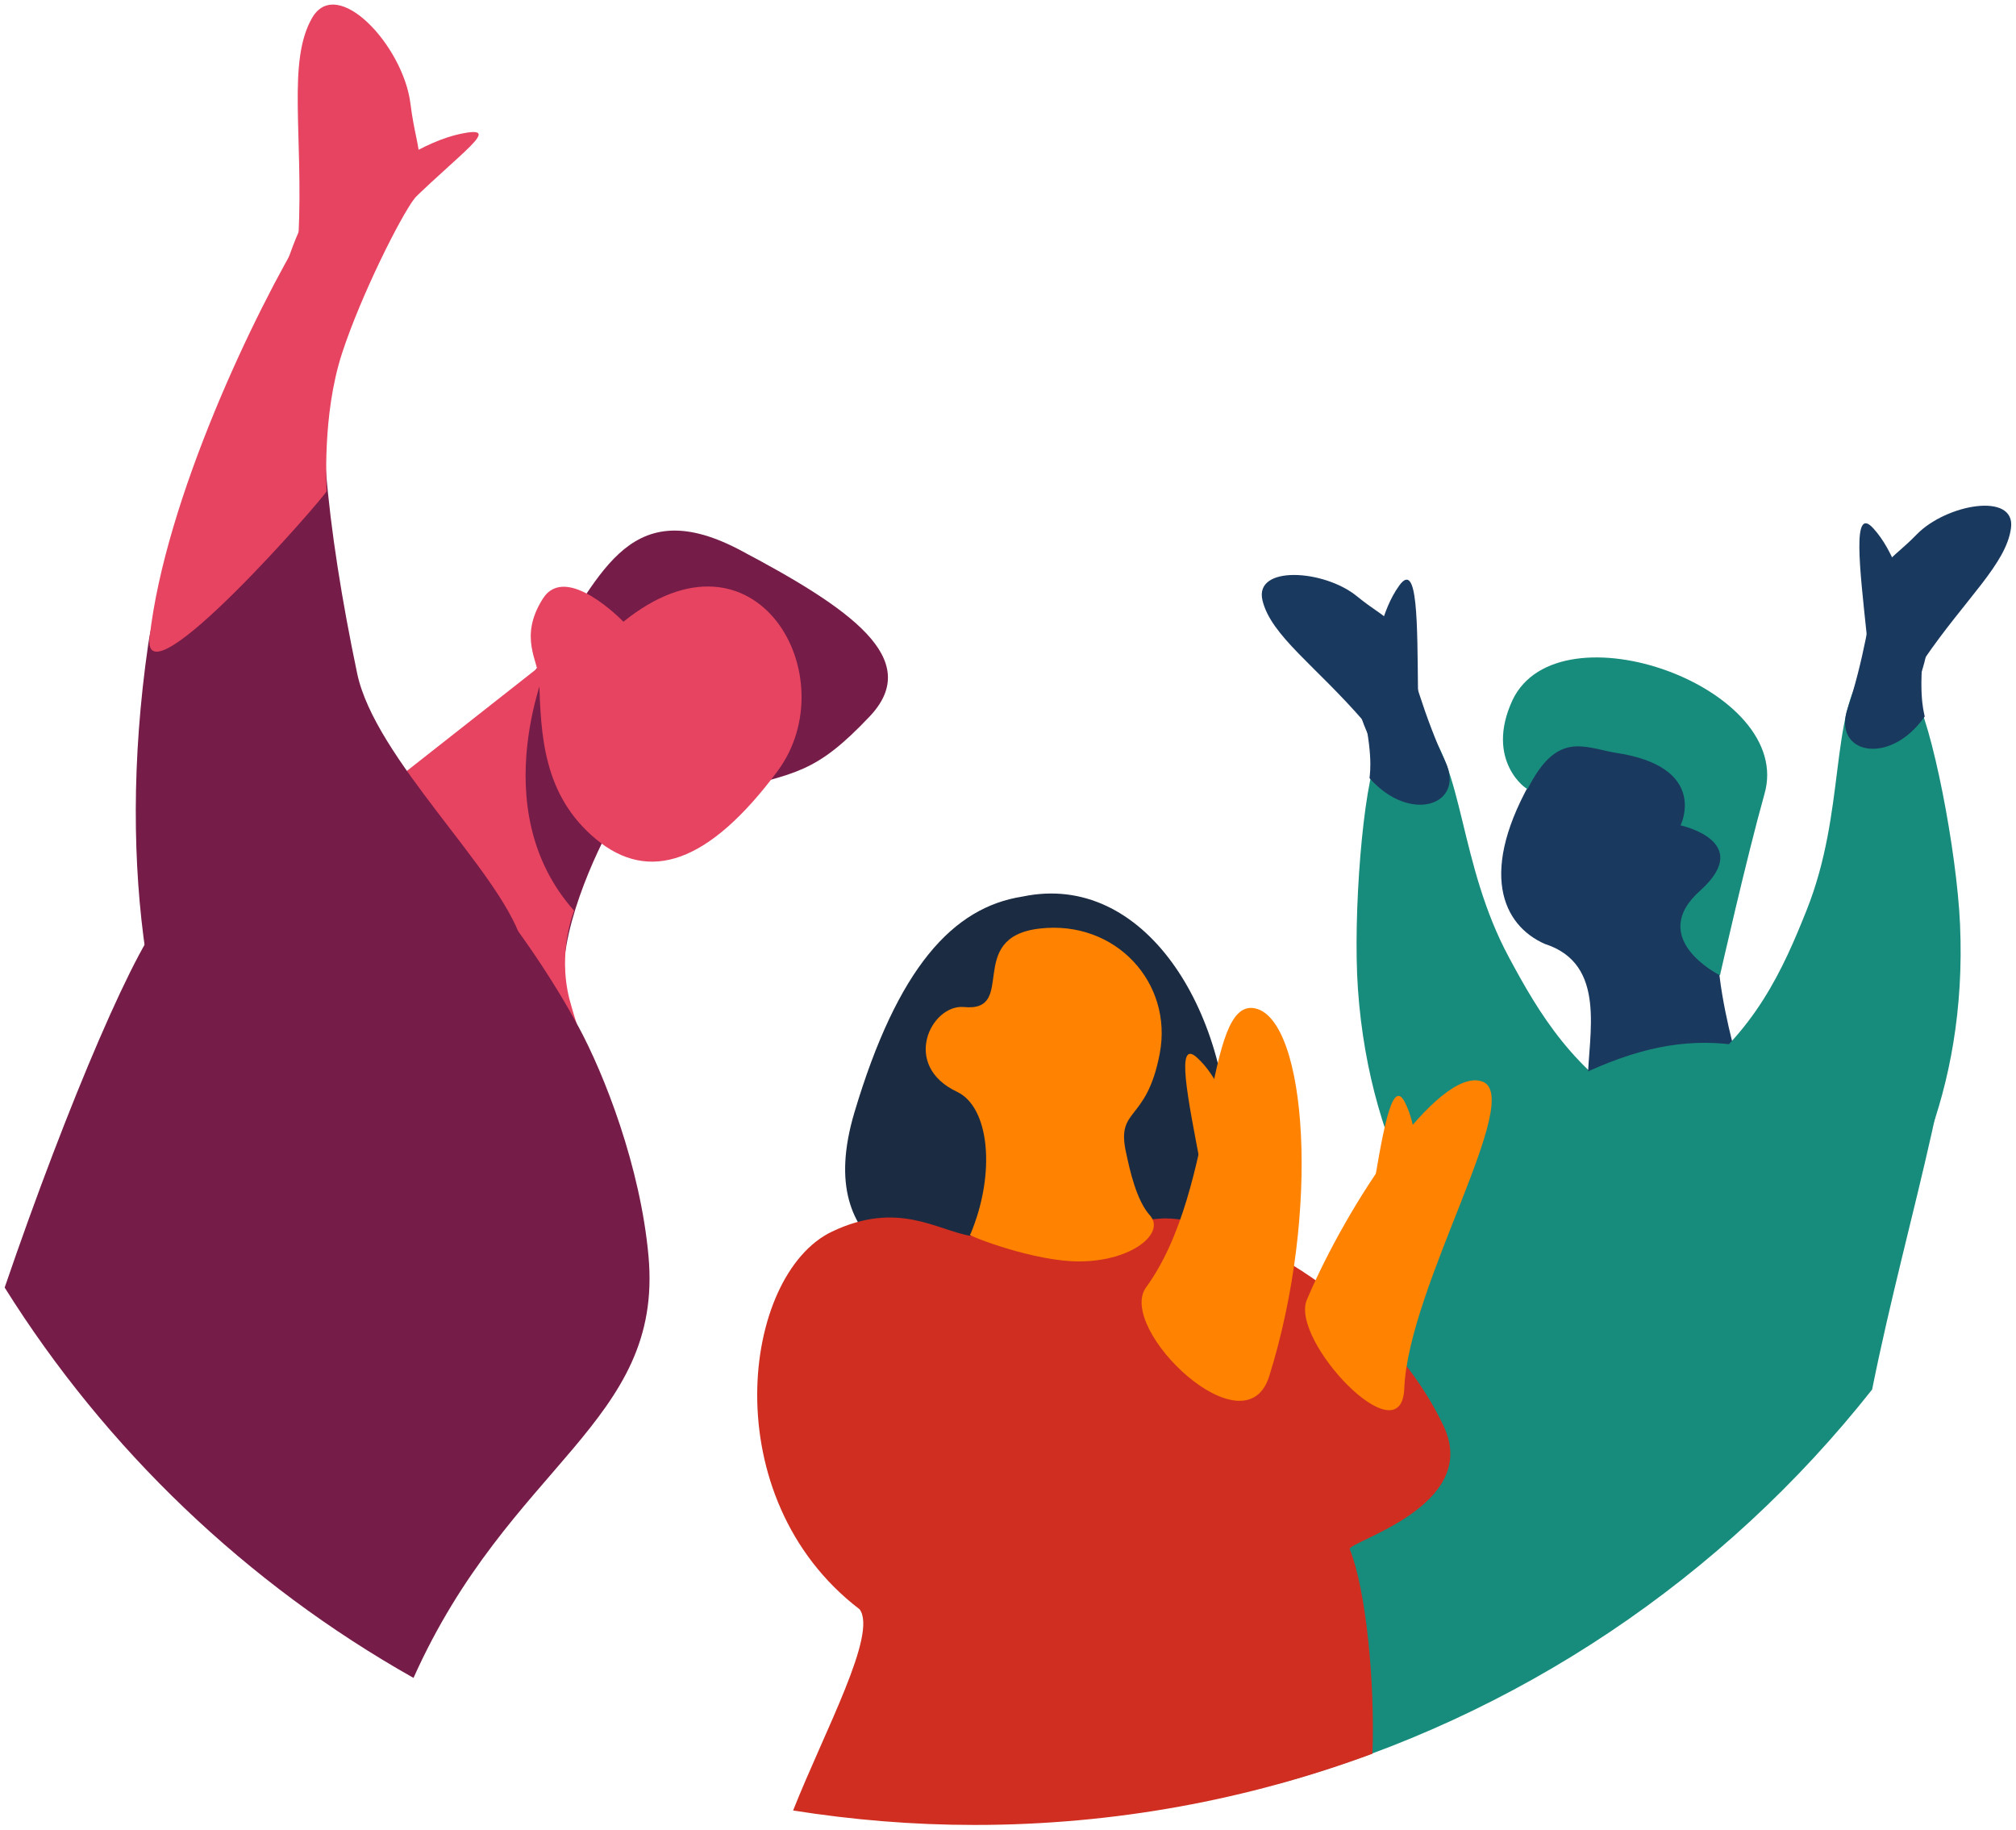 <svg width="216" height="196" viewBox="0 0 216 196" fill="none" xmlns="http://www.w3.org/2000/svg">
<g clip-path="url(#clip0_160_7374)">
<path fill-rule="evenodd" clip-rule="evenodd" d="M176.744 119.461C168.659 114.979 164.864 108.504 161.68 102.572C156.268 92.522 156.879 82.075 152.424 77.528C152.424 77.528 149.933 75.798 147.606 80.807C146.039 84.184 144.933 98.041 145.494 105.966C146.765 124.123 155.064 135.954 161.829 142.33C168.593 148.707 181.677 122.196 176.727 119.461H176.744Z" fill="#188C7C"/>
<path fill-rule="evenodd" clip-rule="evenodd" d="M146.105 76.44C147.243 81.581 146.666 83.295 146.748 83.377C151.137 88.32 157.044 86.195 154.849 81.565C152.82 77.297 150.84 70.756 150.659 69.026C150.263 65.418 144.669 69.916 146.105 76.424V76.44Z" fill="#1A395F"/>
<path fill-rule="evenodd" clip-rule="evenodd" d="M151.929 74.002C151.847 66.868 151.929 59.931 149.916 62.732C147.903 65.533 147.804 68.795 146.171 71.745C144.538 74.694 145.824 77.034 147.54 80.823C149.256 84.613 151.929 74.002 151.929 74.002Z" fill="#1A395F"/>
<path fill-rule="evenodd" clip-rule="evenodd" d="M146.171 77.33C140.974 71.316 136.172 68.103 135.265 64.314C134.357 60.524 141.865 61.002 145.379 63.869C148.893 66.736 149.405 65.731 149.834 70.377C150.263 75.023 152.276 79.67 152.276 79.67L146.187 77.314L146.171 77.33Z" fill="#1A395F"/>
<path fill-rule="evenodd" clip-rule="evenodd" d="M164.435 83.015C158.248 93.428 161.02 99.145 165.524 101.122C172.223 103.281 170.177 110.811 170.111 115.918C170.161 120.037 171.728 122.361 185.818 112.442C185.818 112.442 183.855 105.39 184.053 100.99C184.251 96.591 186.693 88.551 183.756 81.911C180.769 75.435 168.428 76.078 164.435 82.998V83.015Z" fill="#1A395F"/>
<path fill-rule="evenodd" clip-rule="evenodd" d="M180.06 88.419C180.06 88.419 187.98 90.116 182.221 95.356C176.315 100.546 184.284 104.484 184.284 104.484C184.284 104.484 187.122 91.928 189.036 85.107C192.401 73.722 167.042 64.577 162.059 74.99C159.04 81.499 163.627 84.662 163.676 84.514C166.778 78.368 169.567 79.999 172.998 80.626C183.211 82.108 180.06 88.419 180.06 88.419Z" fill="#188C7C"/>
<path fill-rule="evenodd" clip-rule="evenodd" d="M180.505 116.001C188.029 110.629 191.065 103.775 193.556 97.53C197.797 86.936 195.998 76.622 199.908 71.596C199.908 71.596 202.185 69.603 205.056 74.315C207.003 77.495 209.659 91.138 210.006 99.063C210.798 117.253 203.901 129.94 197.896 137.041C191.89 144.143 175.886 119.279 180.489 116.001H180.505Z" fill="#188C7C"/>
<path fill-rule="evenodd" clip-rule="evenodd" d="M206.063 69.8C205.518 75.04 206.277 76.671 206.211 76.77C202.416 82.174 196.295 80.724 197.962 75.88C199.496 71.398 200.717 64.693 200.7 62.946C200.684 59.321 206.739 63.144 206.063 69.784V69.8Z" fill="#1A395F"/>
<path fill-rule="evenodd" clip-rule="evenodd" d="M200.007 68.021C199.265 60.919 198.407 54.049 200.717 56.603C203.027 59.157 203.505 62.386 205.469 65.121C207.432 67.856 206.426 70.344 205.139 74.299C203.852 78.253 200.007 68.021 200.007 68.021Z" fill="#1A395F"/>
<path fill-rule="evenodd" clip-rule="evenodd" d="M206.112 70.69C210.584 64.132 214.989 60.392 215.467 56.537C215.946 52.681 208.538 53.999 205.37 57.245C202.202 60.491 201.575 59.552 201.69 64.215C201.806 68.878 200.321 73.722 200.321 73.722L206.112 70.69Z" fill="#1A395F"/>
<path fill-rule="evenodd" clip-rule="evenodd" d="M209.824 97.448C205.98 83.344 209.049 121.059 197.698 115.836C184.861 109.674 176.991 110.3 163.033 118.538C159.37 120.746 154.783 120.647 151.038 131.933C141.799 159.828 138.466 180.226 137.278 191.002C162.653 183.95 184.713 168.956 200.585 148.855C204.396 129.841 210.715 111.717 209.824 97.448Z" fill="#188C7C"/>
<path fill-rule="evenodd" clip-rule="evenodd" d="M107.546 140.386C99.495 136.811 86.922 134.735 91.542 119.181C96.178 103.627 102.118 97.201 109.543 96.048C122.61 93.296 131.75 108.273 131.701 123.745C131.651 139.216 109.774 141.391 107.546 140.386Z" fill="#1B2B41"/>
<path fill-rule="evenodd" clip-rule="evenodd" d="M124.227 130.55C111.952 131.67 108.338 130.896 104.725 130.286L103.999 132.395C100.386 131.802 96.228 128.572 89.15 131.934C79.481 136.531 76.445 160.438 92.103 172.4C94.034 175.036 88.391 185.351 84.975 193.951C91.311 194.956 97.795 195.5 104.411 195.5C119.409 195.5 133.763 192.798 147.045 187.871C147.326 180.391 146.385 170.357 144.62 165.958C144.306 165.183 158.743 161.361 154.668 152.76C147.953 138.557 130.893 129.989 124.26 130.55H124.227Z" fill="#CF2E21"/>
<path fill-rule="evenodd" clip-rule="evenodd" d="M103.999 132.164C106.721 125.623 105.995 118.621 102.564 116.973C96.508 114.139 99.759 107.581 103.257 107.878C109.097 108.471 103.323 100.414 111.374 99.475C119.508 98.519 125.695 105.275 124.26 112.854C122.825 120.433 119.508 118.522 120.68 123.613C121.043 125.294 121.752 128.638 123.253 130.253C124.821 132.115 121.307 135.081 115.746 135.13C110.83 135.18 103.867 132.411 103.917 132.28L103.999 132.148V132.164Z" fill="#FF8200"/>
<path fill-rule="evenodd" clip-rule="evenodd" d="M122.791 137.914C130.612 127.188 128.962 106.807 134.489 108.026C140.017 109.245 141.518 129.759 135.991 147.421C133.4 155.693 119.591 142.314 122.791 137.914Z" fill="#FF8200"/>
<path fill-rule="evenodd" clip-rule="evenodd" d="M140.017 139.249C144.372 128.935 154.14 114.254 158.793 115.852C163.445 117.451 150.889 137.766 150.46 148.74C150.163 156.253 138.185 143.582 140.017 139.249Z" fill="#FF8200"/>
<path fill-rule="evenodd" clip-rule="evenodd" d="M128.583 124.585C127.296 117.764 125.91 111.173 128.253 113.298C130.596 115.424 131.289 118.522 133.334 120.894C135.38 123.267 134.654 125.854 133.829 129.907C133.004 133.96 128.599 124.568 128.599 124.568L128.583 124.585Z" fill="#FF8200"/>
<path fill-rule="evenodd" clip-rule="evenodd" d="M146.897 128.754C148.068 121.899 149.058 115.243 150.51 118.06C151.962 120.878 151.549 124.008 152.622 126.941C153.694 129.874 152.143 132.049 149.949 135.575C147.755 139.101 146.897 128.754 146.897 128.754Z" fill="#FF8200"/>
<path fill-rule="evenodd" clip-rule="evenodd" d="M65.787 87.859C63.906 91.138 59.6 100.233 60.507 106.197C61.415 112.162 43.183 88.238 43.183 88.238C43.183 88.238 52.373 78.698 58.247 70.591C64.121 62.501 66.942 52.549 79.069 58.81C91.179 65.187 98.983 70.624 93.175 76.754C87.368 82.883 85.272 82.8 77.65 84.794C70.143 86.821 67.651 84.563 65.77 87.859H65.787Z" fill="#751C48"/>
<path fill-rule="evenodd" clip-rule="evenodd" d="M58.874 70.558C58.874 70.558 51.631 86.475 61.514 97.563C61.514 97.563 59.715 101.847 61.002 107.004C62.405 112.178 63.906 115.259 63.906 115.259C63.906 115.259 44.718 89.572 43.662 88.419C42.49 87.249 36.386 88.254 36.386 88.254L58.89 70.558H58.874Z" fill="#E64460"/>
<path fill-rule="evenodd" clip-rule="evenodd" d="M66.81 66.62C66.81 66.62 60.656 60.195 58.164 64.132C55.525 68.285 57.719 70.855 57.768 72.849C57.95 78.698 58.164 85.157 63.84 89.885C69.516 94.614 75.918 92.538 83.326 82.586C90.75 72.519 81.016 55.136 66.793 66.604L66.81 66.62Z" fill="#E64460"/>
<path fill-rule="evenodd" clip-rule="evenodd" d="M55.838 100.628C53.38 93.115 40.18 81.252 38.267 72.14C35.033 56.718 33.366 41.56 35.825 35.348C35.825 35.348 33.366 44.015 28.301 49.748C24.902 53.604 17.313 59.041 15.877 69.042C12.28 93.939 16.438 113.793 22.906 124.898C29.373 136.003 58.28 108.059 55.838 100.628Z" fill="#751C48"/>
<path fill-rule="evenodd" clip-rule="evenodd" d="M32.772 24.391C27.278 33.387 17.692 53.489 16.026 68.301C15.184 75.781 34.901 53.093 34.983 52.632C35.033 52.401 34.455 44.558 36.65 37.836C38.679 31.624 42.919 23.204 44.388 21.293C47.423 17.306 37.59 16.532 32.772 24.391Z" fill="#E64460"/>
<path fill-rule="evenodd" clip-rule="evenodd" d="M41.352 24.342C48.067 17.108 54.337 13.385 49.667 14.274C44.998 15.164 41.781 18.344 37.326 19.745C32.871 21.145 31.931 24.721 30.05 30.141C28.169 35.562 41.352 24.342 41.352 24.342Z" fill="#E64460"/>
<path fill-rule="evenodd" clip-rule="evenodd" d="M31.98 25.33C32.508 14.373 30.759 6.596 33.432 1.933C36.105 -2.729 43.2 4.883 43.975 11.094C44.751 17.306 46.252 16.779 42.243 21.837C38.234 26.895 35.841 33.47 35.841 33.47L31.98 25.33Z" fill="#E64460"/>
<path fill-rule="evenodd" clip-rule="evenodd" d="M61.91 109.871C57.521 101.633 45.427 84.25 38.959 86.804C32.607 89.374 24.457 92.291 17.89 97.811C14.953 100.216 7.265 118.126 0.5 137.931C11.356 155.264 26.437 169.681 44.305 179.748C54.601 156.747 71.1 152.447 69.483 134.57C68.625 125.03 64.781 115.127 61.91 109.855V109.871Z" fill="#751C48"/>
</g>
<defs>
<clipPath id="clip0_160_7374">
<rect width="215" height="195" fill="white" transform="translate(0.5 0.5)"/>
</clipPath>
</defs>
</svg>
